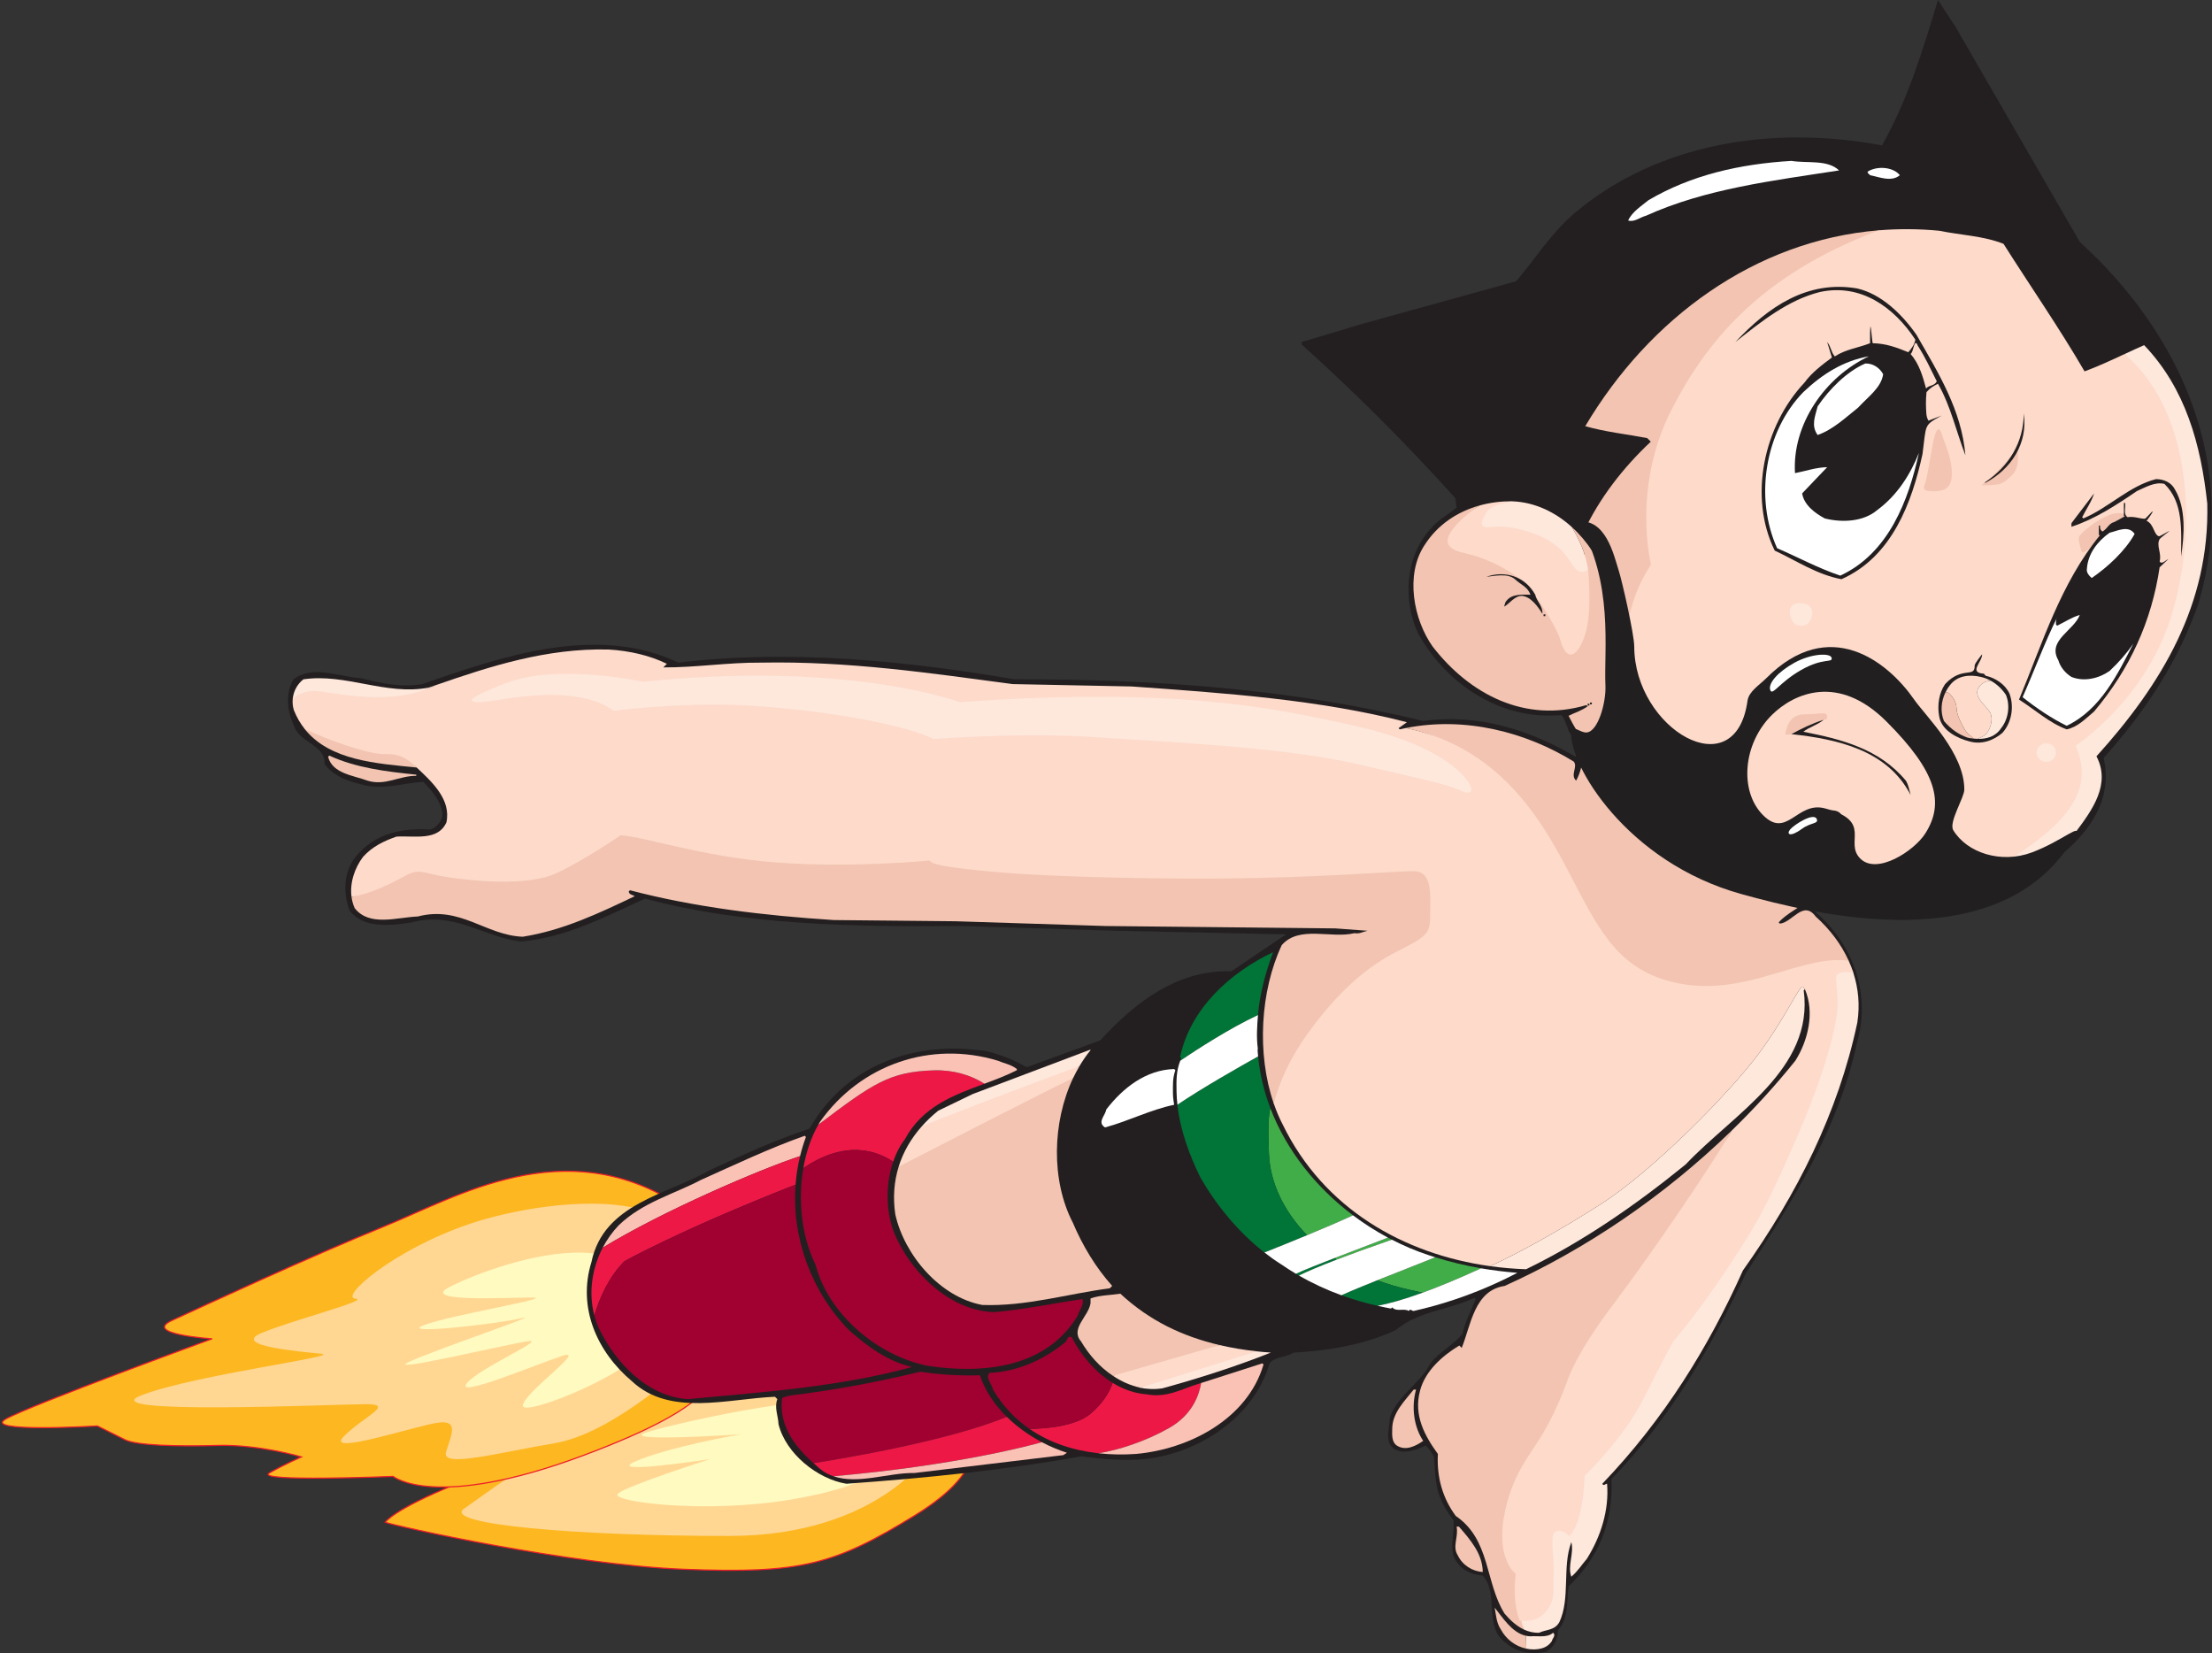 <?xml version="1.0" encoding="UTF-8" standalone="no"?>
<!DOCTYPE svg PUBLIC "-//W3C//DTD SVG 1.1//EN" "http://www.w3.org/Graphics/SVG/1.1/DTD/svg11.dtd">
<svg width="100%" height="100%" viewBox="0 0 4034 3015" version="1.1" xmlns="http://www.w3.org/2000/svg" xmlns:xlink="http://www.w3.org/1999/xlink" xml:space="preserve" xmlns:serif="http://www.serif.com/" style="fill-rule:evenodd;clip-rule:evenodd;">
    <rect x="0" y="0" width="4034" height="3015" fill="#333333" stroke="none"/>
    <g transform="matrix(1,0,0,1,-91.391,-92.998)">
        <g transform="matrix(4.167,0,0,4.167,0,0)">
            <g id="flame">
                <g transform="matrix(1,0,0,1,445.931,591.117)">
                    <path d="M0,58.209C0,58.209 11.542,72.76 -23.584,94.338C-58.711,115.916 -73.263,119.93 -124.446,117.922C-175.629,115.916 -251.401,98.855 -255.415,97.35C-255.415,97.35 -251.903,91.83 -224.806,80.791C-224.806,80.791 -256.921,81.793 -257.422,71.256C-257.422,71.256 -27.6,-61.721 -12.545,35.127C-12.545,35.127 -1.506,55.699 0,58.209Z" style="fill:#fdb721;fill-rule:nonzero;stroke:#ed1c28;stroke-width:0.51px;"/>
                </g>
                <g transform="matrix(-0.124,-0.992,-0.992,0.124,316.357,541.589)">
                    <path d="M-128.454,-98.344C-128.454,-98.344 -162.998,-71.268 -154.783,-5.544C-146.567,60.183 -134.118,119.31 -128.454,107.982C-122.791,96.655 -63.538,-3.799 -86.692,-51.476C-109.845,-99.152 -118.497,-99.588 -128.454,-98.344" style="fill:#ffd793;fill-rule:nonzero;"/>
                </g>
                <g transform="matrix(1,0,0,1,409.802,652.838)">
                    <path d="M0,9.535C0,9.535 -3.011,19.072 -41.147,25.594C-79.285,32.115 -121.463,26.596 -117.421,23.084C-113.379,19.572 -77.278,8.029 -77.278,8.029C-77.278,8.029 -123.442,15.055 -109.894,9.033C-96.346,3.012 -64.23,-3.01 -62.223,-3.01C-60.216,-3.01 -121.171,1.004 -103.991,-4.014C-86.811,-9.029 -25.09,-22.58 -10.036,-16.057C5.017,-9.533 4.014,3.512 0,9.535" style="fill:#fffac0;fill-rule:nonzero;"/>
                </g>
                <g transform="matrix(1,0,0,1,332.023,577.568)">
                    <path d="M0,46.168C0,46.168 9.534,57.707 -55.198,81.795C-119.931,105.879 -137.995,90.826 -137.995,90.826C-137.995,90.826 -199.214,93.334 -192.189,89.32C-185.164,85.307 -178.139,82.297 -178.139,82.297C-178.139,82.297 -196.705,76.775 -214.77,77.277C-232.834,77.779 -250.397,77.277 -255.415,74.768C-260.434,72.26 -267.458,68.746 -267.458,68.746C-267.458,68.746 -318.14,71.758 -307.602,65.736C-297.064,59.715 -217.279,30.611 -217.279,30.611C-217.279,30.611 -247.888,28.605 -234.841,22.582C-221.794,16.561 -174.124,-5.518 -142.009,-18.564C-109.894,-31.613 -63.729,-59.711 -14.05,-28.602C35.627,2.51 0,46.168 0,46.168Z" style="fill:#fdb721;fill-rule:nonzero;stroke:#ed1c28;stroke-width:0.51px;"/>
                </g>
                <g transform="matrix(1,0,0,1,318.475,572.548)">
                    <path d="M0,50.184C0,50.184 -29.606,77.28 -53.692,81.293C-77.779,85.307 -103.371,92.332 -101.364,85.307C-99.356,78.284 -95.343,71.26 -104.375,72.26C-113.407,73.264 -155.056,87.317 -146.023,78.284C-136.991,69.252 -123.442,64.233 -136.489,64.233C-149.537,64.233 -258.425,69.252 -234.34,60.219C-210.253,51.188 -146.023,43.159 -156.06,42.155C-166.095,41.151 -195.199,38.641 -182.153,33.121C-169.106,27.602 -133.98,18.569 -141.005,18.069C-148.03,17.565 -124.948,-3.007 -91.328,-14.548C-57.707,-26.089 44.158,-42.148 0,50.184" style="fill:#ffd793;fill-rule:nonzero;"/>
                </g>
                <g transform="matrix(1,0,0,1,306.934,579.575)">
                    <path d="M0,28.105C-1.568,41.369 -57.206,63.732 -56.201,57.709C-55.199,51.687 -27.097,32.117 -39.141,36.132C-51.185,40.146 -85.809,54.699 -80.79,48.173C-75.772,41.652 -45.664,28.605 -53.694,29.609C-61.722,30.611 -117.923,44.162 -105.88,38.642C-93.837,33.121 -46.166,17.064 -56.704,19.57C-67.241,22.08 -111.4,27.099 -99.356,22.582C-87.313,18.066 -41.148,10.539 -52.188,10.539C-63.227,10.539 -99.356,12.546 -89.321,6.525C-79.284,0.503 7.526,-35.627 0,28.105" style="fill:#fffac0;fill-rule:nonzero;"/>
                </g>
            </g>
        </g>
        <g transform="matrix(4.167,0,0,4.167,0,0)">
            <g id="background" transform="matrix(1,0,0,1,932.152,640.529)">
                <path d="M0,-512.341L-54.237,-606.214L-62.059,-618.209C-68.685,-596.357 -75.254,-574.505 -86.571,-554.584C-134.446,-563.606 -184.407,-555.574 -220.601,-525.378C-231.5,-516.199 -238.279,-504.883 -246.678,-495.131L-314.475,-476.356L-340.551,-468.533L-340.551,-467.49C-317.133,-446.421 -294.343,-423.631 -273.275,-400.214L-272.753,-396.042C-276.561,-392.913 -280.888,-390.879 -284.228,-386.654C-295.333,-374.607 -296.326,-355.103 -289.442,-340.761C-276.717,-318.231 -252.935,-302.9 -226.86,-305.298C-225.397,-303.785 -225.139,-301.803 -224.251,-300.085C-223.573,-295.547 -215.543,-291.373 -220.601,-287.044C-240.262,-298.518 -262.845,-306.08 -287.355,-302.691C-343.729,-316.615 -404.019,-321.101 -466.236,-320.944C-512.964,-328.923 -564.073,-334.19 -613.305,-328.245C-649.394,-345.455 -691.636,-330.591 -725.43,-318.858C-734.87,-317.189 -743.997,-319.43 -752.55,-321.466C-761.989,-322.091 -773.306,-327.358 -781.754,-320.944C-785.3,-315.153 -784.674,-307.018 -781.754,-301.125C-779.564,-293.044 -767.83,-292.574 -768.194,-283.915C-763.866,-278.024 -756.982,-276.144 -750.463,-274.53C-741.65,-272.702 -733.409,-275.571 -724.909,-276.092C-720.998,-271.869 -717.19,-267.644 -716.564,-262.011C-716.617,-259.091 -719.016,-256.172 -721.78,-255.232C-734.661,-255.964 -746.239,-253.458 -754.636,-243.236C-759.798,-236.769 -760.164,-227.384 -757.243,-219.769C-751.245,-211.788 -739.146,-213.148 -730.125,-214.552C-711.505,-219.665 -698.52,-208.034 -682.145,-206.208C-662.222,-208.034 -645.325,-217.056 -627.906,-224.982C-584.985,-213.405 -536.954,-212.571 -489.704,-212.987L-421.387,-210.902L-347.33,-209.339C-354.995,-204.278 -363.342,-198.544 -371.321,-193.169C-394.317,-193.952 -412.989,-180.185 -428.687,-162.923L-450.725,-154.907C-454.532,-153.564 -457.786,-152.333 -460.459,-151.286C-460.769,-151.314 -461.077,-151.359 -461.385,-151.409C-465.486,-153.864 -469.466,-155.503 -472.998,-156.599C-477.391,-158.14 -479.182,-158.546 -482.925,-158.753C-512.756,-162.142 -540.969,-150.667 -555.937,-124.329C-571.008,-119.325 -585.35,-112.753 -599.745,-106.075C-618.102,-95.439 -646.107,-91.632 -651.375,-65.921C-657.528,-46.155 -649.08,-26.757 -633.643,-13.769C-617.007,1.77 -591.921,-6.103 -571.062,-6.989L-570.018,-5.945C-571.426,-2.294 -569.653,1.356 -569.496,5.007C-566.367,17.888 -552.39,29.048 -539.77,31.081C-504.88,28.577 -470.46,25.083 -437.031,19.087C-427.8,20.233 -417.89,21.329 -408.348,20.132C-385.295,17.522 -361.255,1.77 -354.632,-21.591C-352.232,-24.669 -347.435,-24.095 -344.202,-26.284C-328.294,-27.222 -313.015,-29.78 -299.352,-36.195C-289.39,-44.538 -276.143,-44.956 -264.931,-50.275L-264.409,-49.753C-266.339,-44.695 -268.997,-40.003 -270.146,-34.628C-273.743,-29.831 -280.314,-26.702 -284.228,-21.591C-288.449,-12.935 -299.352,-6.989 -301.958,2.397C-302.063,6.622 -304.46,13.038 -299.872,15.96C-295.439,18.356 -290.327,16.112 -286.313,14.393C-284.538,15.749 -283.86,17.522 -282.662,19.087C-282.343,22.782 -282.238,26.573 -281.717,30.196C-281.632,30.85 -281.514,31.544 -281.363,32.268C-280.983,34.171 -280.452,36.007 -279.664,37.743C-278.486,40.6 -276.723,43.729 -274.124,46.999C-273.454,52.241 -275.834,58.366 -273.796,63.415C-271.499,68.317 -266.441,70.977 -261.28,71.239C-253.873,79.53 -261.383,93.975 -250.849,100.966C-246.261,105.034 -239.74,105.868 -233.64,104.616C-230.094,102.684 -228.319,99.085 -228.425,95.229C-223.625,90.118 -224.563,82.659 -223.73,75.932C-210.536,63.624 -204.12,47.561 -204.956,28.995C-178.774,2.085 -161.096,-29.259 -146.024,-61.228C-125.424,-92.935 -105.397,-124.903 -97.523,-161.88C-90.848,-184.722 -100.339,-207.462 -118.383,-221.331C-116.767,-222.532 -114.941,-223.212 -113.168,-223.941C-78.121,-217.111 -39.636,-220.706 -11.994,-241.152C3.13,-252.208 14.916,-267.751 10.43,-286.524C29.102,-307.332 43.704,-329.81 52.152,-354.842C69.572,-414.608 44.746,-471.61 0,-512.341" style="fill:#231f20;fill-rule:nonzero;"/>
            </g>
        </g>
        <g transform="matrix(4.167,0,0,4.167,0,0)">
            <g id="astro">
                <g transform="matrix(1,0,0,1,703.159,303.385)">
                    <path d="M0,-47.685C-6.962,-53.574 -17.842,-55.307 -23.197,-55.307C-28.551,-55.307 -29.011,-49.264 -24.191,-57.295C-22.41,-60.266 -21.209,-58.234 -15.98,-58.953C-16.156,-58.96 -19.592,-61.706 -19.771,-61.711C-24.43,-61.727 -29.11,-61.133 -33.601,-59.893C-38.542,-56.786 -47.584,-52.008 -50.044,-48.729C-54.861,-42.304 -52.838,-35.181 -45.342,-33.574C-37.848,-31.968 -29.252,-25.956 -22.826,-21.137C-16.404,-16.319 -6.512,-0.475 -4.907,5.414C-3.301,11.304 10.249,14.042 13.998,7.616C17.748,1.191 21.576,-15.267 20.508,-30.792C20.459,-31.478 18.932,-36.841 18.841,-37.517C18.097,-36.925 10.175,-38.756 9.279,-38.756C4.996,-38.756 6.958,-41.796 0,-47.685" style="fill:#fddaca;fill-rule:nonzero;"/>
                </g>
                <g transform="matrix(1,0,0,1,683.92,272.592)">
                    <path d="M0,-30.891C-5.229,-30.172 -9.939,-28.668 -11.721,-25.698C-16.54,-17.667 -10.65,-19.808 -5.297,-19.808C0.059,-19.808 12.37,-17.132 19.332,-11.243C26.29,-5.354 26.29,0 30.573,0C31.469,0 32.293,-0.377 33.037,-0.969C32.085,-8.196 28.871,-14.832 25.851,-19.703C18.678,-26.178 9.764,-30.503 0,-30.891" style="fill:#fee7db;fill-rule:nonzero;"/>
                </g>
                <g transform="matrix(1,0,0,1,788.144,159.086)">
                    <path d="M0,211.085C-29.981,177.354 -43.763,143.917 -21.812,110.725C-21.812,110.725 -34.812,81.019 -17.145,46.753C-2.559,18.465 72.188,-11.241 56.07,-35.989C1.895,-31.556 -44.387,2.485 -72.423,49.732C-63.711,52.235 -54.323,53.226 -45.304,54.947L-43.739,56.513C-56.044,68.038 -66.213,81.336 -72.942,95.626C-71.325,98.338 -69.501,100.893 -68.771,103.971L-69.291,104.491C-71.846,100.563 -74.906,96.933 -78.374,93.802C-75.073,99.129 -71.527,106.564 -70.972,114.577C-69.903,130.103 -70.972,139.739 -74.722,146.164C-78.471,152.59 -81.682,149.377 -83.288,143.487C-84.893,137.599 -95.067,121.001 -101.489,116.183C-107.915,111.364 -117.018,107.082 -124.512,105.476C-132.008,103.869 -135.219,101.192 -130.401,94.768C-127.941,91.488 -123.527,87.512 -118.586,84.405C-128.265,87.078 -137.055,92.764 -142.825,101.884C-151.325,114.871 -147.57,134.427 -139.177,146.212C-122.852,167.281 -98.548,179.695 -71.9,171.767L-71.378,172.289C-73.933,174.219 -76.958,175.053 -79.723,176.462C-62.015,211.562 -27.472,232.777 6.588,247.074C-3.545,240.761 9.252,221.491 0,211.085" style="fill:#f2c4b1;fill-rule:nonzero;"/>
                </g>
                <g transform="matrix(1,0,0,1,935.215,190.409)">
                    <path d="M0,158.592C0,158.592 27.471,139.793 39.785,104.992C51.097,73.031 52.777,9.259 16.532,-13.154C10.76,-10.471 4.997,-7.781 -0.976,-5.58C-11.979,-24.511 -24.652,-42.764 -36.438,-61.382C-45.146,-64.876 -55.214,-65.189 -64.602,-67.119C-73.573,-67.977 -82.385,-68.017 -91,-67.312C-144.067,-47.425 -167.052,-17.312 -181.638,10.977C-199.305,45.242 -190.738,78.97 -190.738,78.97C-212.689,112.163 -200.377,157.135 -170.396,190.867C-161.144,201.273 -150.615,209.439 -140.482,215.751C-135.322,217.921 -130.173,219.929 -125.097,221.8C-115.733,224.234 -106.044,225.876 -96.304,226.609C-79.07,225.417 -56.422,224.437 -41.154,215.751C-10.104,198.081 9.634,180.007 0,158.592" style="fill:#fddaca;fill-rule:nonzero;"/>
                </g>
                <g transform="matrix(1,0,0,1,987.955,350.188)">
                    <path d="M0,-107.471C-2.763,-133.234 -9.489,-157.849 -27.642,-176.833C-30.517,-175.575 -33.362,-174.255 -36.208,-172.933C-2.979,-144.239 -5.7,-86.537 -17.012,-54.575C-29.326,-19.775 -57.699,-1.571 -57.699,-1.571C-48.065,19.843 -64.662,35.905 -95.713,53.575C-110.98,62.261 -131.811,65.638 -149.044,66.829C-115.33,69.362 -80.995,60.911 -57.366,35.948C-50.431,26.662 -42.085,15.295 -48.501,3.092C-19.817,-28.616 1.042,-63.507 0,-107.471" style="fill:#fee7db;fill-rule:nonzero;"/>
                </g>
                <g transform="matrix(1,0,0,1,872.022,231.93)">
                    <path d="M0,-18.778C-1.337,-24.132 -2.969,-21.749 -4.084,-15.808C-5.199,-9.868 -6.311,-3.185 -7.055,0.157C-7.795,3.498 -10.023,5.354 -3.713,5.354C2.6,5.354 4.457,2.385 4.085,-3.927C3.713,-10.238 0.372,-17.293 0,-18.778" style="fill:#f2c4b1;fill-rule:nonzero;"/>
                </g>
                <g transform="matrix(1,0,0,1,904.694,234.686)">
                    <path d="M0,-17.079C0,-17.079 1.855,-8.169 -2.227,-4.456C-6.312,-0.743 -6.312,0 -15.593,0C-15.593,0 -3.341,-9.654 0,-17.079" style="fill:#f2c4b1;fill-rule:nonzero;"/>
                </g>
                <g transform="matrix(0.204,-0.979,-0.979,-0.204,951.16,257.935)">
                    <path d="M-3.36,9.977C-3.36,9.977 -11.053,15.96 -9.311,16.7C-7.568,17.442 -5.252,19.063 -3.36,19.079C-1.466,19.092 18.827,3.6 6.863,-2.684C-5.102,-8.967 0.366,8.479 -3.36,9.977" style="fill:#f2c4b1;fill-rule:nonzero;"/>
                </g>
                <g transform="matrix(-0.997,0.083,0.083,0.997,817.015,333.058)">
                    <path d="M10.054,9.607L14.525,9.607C14.525,9.607 13.414,0.758 5.643,1.405C-2.125,2.052 -4.87,0.418 -4.191,4.087L10.054,9.607Z" style="fill:#f2c4b1;fill-rule:nonzero;"/>
                </g>
                <g transform="matrix(1,0,0,1,825.245,384.34)">
                    <path d="M0,-6.344C-2.114,-7.051 -5.199,-5.975 -4.087,-3.003C-2.972,-0.035 -0.372,0.707 2.225,-0.778C4.825,-2.26 2.225,-5.604 0,-6.344" style="fill:#f2c4b1;fill-rule:nonzero;"/>
                </g>
                <g transform="matrix(1,0,0,1,810.765,296.183)">
                    <path d="M0,-9.891C-4.802,-10.396 -6.312,-7.664 -5.196,-3.952C-4.085,-0.238 -1.857,0.505 1.112,-0.238C4.085,-0.98 7.054,-9.149 0,-9.891" style="fill:#fee7db;fill-rule:nonzero;"/>
                </g>
                <g transform="matrix(0,-1,-1,0,917.502,347.363)">
                    <path d="M-4.27,-4.271C-6.527,-4.271 -8.355,-2.359 -8.355,-0.001C-8.355,2.358 -6.527,4.27 -4.27,4.27C-2.018,4.27 -0.186,2.358 -0.186,-0.001C-0.186,-2.359 -2.018,-4.271 -4.27,-4.271" style="fill:#fee7db;fill-rule:nonzero;"/>
                </g>
                <g transform="matrix(1,0,0,1,826.807,114.837)">
                    <path d="M0,-17.941C-29.049,-13.456 -58.461,-9.91 -84.484,1.877C-87.094,2.555 -89.703,4.85 -92.309,3.963C-90.588,0.156 -86.52,-2.347 -83.443,-4.902C-64.771,-15.907 -43.547,-20.757 -20.861,-22.112C-13.821,-20.966 -5.058,-22.791 0,-17.941" style="fill:#fff;fill-rule:nonzero;"/>
                </g>
                <g transform="matrix(1,0,0,1,853.404,97.938)">
                    <path d="M0,1.045C-3.7,4.173 -9.022,1.827 -13.038,1.045C-13.401,0.523 -14.289,0.211 -14.081,-0.52C-10.013,-3.128 -2.92,-2.605 0,1.045" style="fill:#fff;fill-rule:nonzero;"/>
                </g>
                <g transform="matrix(1,0,0,1,840.888,171.473)">
                    <path d="M0,-3.65L-0.521,0L0,-3.65Z" style="fill:#231f20;fill-rule:nonzero;"/>
                </g>
                <g transform="matrix(1,0,0,1,867.647,205.372)">
                    <path d="M0,0.468L1.402,0C0.882,0.112 0.42,0.272 0,0.468" style="fill:#231f20;fill-rule:nonzero;"/>
                </g>
                <g transform="matrix(1,0,0,1,858.098,243.391)">
                    <path d="M0,-66.181C1.354,-67.067 1.308,-71.938 2.696,-70.786C2.846,-70.662 3.108,-69.864 3.13,-69.831C6.415,-64.825 8.814,-59.453 11.474,-54.186C10.379,-52.048 8.137,-52.674 6.778,-51.057C5.321,-56.429 3.807,-61.8 0,-66.181M11.996,-53.143C17.576,-43.39 19.974,-32.283 23.989,-21.853C22.32,-41.669 12.101,-57.941 2.607,-74.526C-3.754,-83.652 -12.933,-92.517 -23.469,-94.864C-45.319,-98.567 -62.426,-86.676 -76.663,-71.396C-65.45,-80.314 -53.561,-89.858 -39.636,-93.3C-21.955,-97.107 -7.353,-86.833 2.086,-72.439C1.72,-70.301 0.458,-68.61 -1.001,-66.942C-6.083,-68.995 -10.638,-70.762 -16.529,-70.878C-16.926,-70.886 -17.806,-87.205 -17.731,-70.875C-23.104,-68.788 -28.275,-68.277 -33.178,-65.097C-34.847,-67.025 -34.837,-69.466 -36.506,-71.396C-35.828,-69.153 -35.098,-66.859 -34.421,-64.617C-38.645,-61.539 -43.493,-57.785 -46.415,-53.664C-64.251,-34.786 -71.03,-3.651 -59.454,19.869C-49.855,24.355 -40.887,30.404 -30.248,32.386C-8.083,22.53 0.573,-1.147 5.215,-22.373C6.992,-35.626 5.594,-34.775 13.63,-39.232L7.822,-36.976C7.202,-38.031 6.949,-39.16 6.878,-40.347C6.71,-43.151 6.597,-45.795 6.978,-49.493C8.595,-51.369 10.014,-52.152 11.996,-53.143" style="fill:#231f20;fill-rule:nonzero;"/>
                </g>
                <g transform="matrix(1,0,0,1,839.844,274.212)">
                    <path d="M0,-95.958C-19.14,-86.988 -33.638,-66.231 -32.334,-44.849C-27.64,-45.736 -23.258,-47.353 -18.252,-47.457L-29.204,-35.984C-28.368,-30.873 -23.571,-27.326 -19.296,-25.032C-11.629,-23.102 -2.397,-23.571 3.65,-28.682C12.727,-35.358 18.36,-44.797 21.904,-53.715C17.368,-32.958 8.659,-9.804 -12.517,0C-22.059,-3.18 -30.924,-8.031 -40.156,-11.994C-50.116,-34.002 -45.579,-62.999 -28.684,-80.313C-20.286,-88.292 -10.952,-94.081 0,-95.958" style="fill:#fff;fill-rule:nonzero;"/>
                </g>
                <g transform="matrix(1,0,0,1,846.102,207.876)">
                    <path d="M0,-21.8C-0.885,-15.803 -6.727,-11.839 -10.951,-7.197C-16.635,-2.66 -22.061,2.503 -28.683,4.797C-31.655,0.678 -29.777,-3.338 -28.683,-7.719C-23.625,-15.228 -15.905,-23 -7.823,-26.494C-4.536,-26.597 -1.616,-24.72 0,-21.8" style="fill:#fff;fill-rule:nonzero;"/>
                </g>
                <g transform="matrix(1,0,0,1,890.953,203.286)">
                    <path d="M0,30.248L-0.521,30.248C10.326,23.155 16.637,12.413 16.689,0C18.566,13.143 11.109,24.303 0,30.248" style="fill:#231f20;fill-rule:nonzero;"/>
                </g>
                <g transform="matrix(1,0,0,1,973.875,261.176)">
                    <path d="M0,-24.512C4.799,-16.376 4.068,-4.746 2.605,4.693C2.66,-6.937 3.703,-18.984 -4.692,-27.119C-8.918,-28.111 -12.935,-25.607 -16.689,-23.991C-25.816,-17.785 -35.045,-11.735 -45.373,-8.345L-45.373,-9.909L-35.463,-22.948C-36.611,-19.245 -38.957,-16.011 -40.678,-12.517L-40.158,-11.996C-29.102,-16.637 -20.079,-26.233 -8.344,-29.205C-4.954,-29.154 -1.617,-27.797 0,-24.512" style="fill:#231f20;fill-rule:nonzero;"/>
                </g>
                <g transform="matrix(1,0,0,1,953.014,335.23)">
                    <path d="M0,-86.572C2.774,-87.1 5.289,-85.919 7.605,-85.915C8.032,-85.914 10.613,-89.074 11.027,-89.171C11.183,-88.7 8.658,-85.32 8.345,-85.007C11.615,-83.618 11.46,-78.958 13.765,-78.234C14.143,-78.115 17.948,-80.502 18.484,-80.627C18.043,-80.252 14.355,-77.461 14.117,-77.055C12.462,-74.243 15.084,-70.739 14.082,-67.276C14.918,-65.607 16.898,-67.922 17.888,-68.236L14.082,-64.668C10.587,-41.095 1.043,-20.08 -14.602,-1.565C-18.356,1.617 -21.902,5.321 -26.599,6.258C-34.211,3.443 -40.521,-2.399 -47.458,-6.778C-37.185,-31.446 -29.309,-57.524 -11.995,-78.749L-12.517,-78.749L-12.517,-82.922L-11.995,-82.922C-12.1,-81.826 -11.891,-80.94 -10.95,-80.313C-8.668,-81.565 -8.24,-83.859 -5.735,-84.486C-4.172,-85.371 -2.618,-86.071 -1.043,-87.093L-1.565,-87.093L-1.565,-92.83L-1.043,-92.83C-0.678,-90.744 -1.929,-88.032 0,-86.572" style="fill:#231f20;fill-rule:nonzero;"/>
                </g>
                <g transform="matrix(-0.587,-0.81,-0.81,0.587,933.075,259.472)">
                    <path d="M-10.697,-20.738C-14.293,-13.169 -15.529,-2.613 -15.298,5.789C-14.103,6.016 -11.973,6.467 -10.697,5.029C-5.78,0.883 -3.787,-5.521 -3.847,-12.177C-5.184,-15.265 -5.886,-20.942 -10.697,-20.738" style="fill:#fff;fill-rule:nonzero;"/>
                </g>
                <g transform="matrix(1,0,0,1,693.82,280.159)">
                    <path d="M0,2.398C0.624,5.371 3.441,7.405 3.129,10.743C1.251,7.666 -1.878,3.285 -5.737,2.919C-9.022,2.816 -11.265,6.362 -13.561,7.613C-13.717,8.761 -13.404,5.632 -12.517,5.005C-10.014,1.825 -5.267,2.451 -2.086,2.398C-3.338,-1.148 -6.26,-1.878 -8.867,-4.382C-12.046,-7.093 -17.522,-5.842 -21.384,-5.425C-13.247,-8.345 -4.434,-5.633 0,2.398" style="fill:#231f20;fill-rule:nonzero;"/>
                </g>
                <g transform="matrix(1,0,0,1,932.152,339.924)">
                    <path d="M0,-48.501C-2.554,-41.668 -14.392,-37.34 -9.387,-28.683C-8.553,-25.762 -6.361,-23.05 -3.65,-21.382C1.93,-19.139 8.45,-20.755 13.039,-23.99C17.107,-27.798 20.549,-31.76 23.469,-35.984C16.638,-22.789 9.18,-7.092 -5.737,0C-12.516,-3.337 -18.877,-7.665 -25.032,-12.516C-19.867,-24.147 -15.384,-36.453 -9.907,-47.458C-10.534,-46.623 -10.377,-45.423 -10.43,-44.329L-9.907,-43.807C-6.622,-45.372 -3.493,-47.51 0,-48.501" style="fill:#fff;fill-rule:nonzero;"/>
                </g>
                <g transform="matrix(1,0,0,1,0,-184.895)">
                    <rect x="697.47" y="476.056" width="0.782" height="0.783" style="fill:#231f20;"/>
                </g>
                <g transform="matrix(1,0,0,1,890.953,338.932)">
                    <path d="M0,-20.912C4.173,-19.972 8.5,-17.262 10.43,-13.088C12.568,-7.299 11.369,-0.363 7.301,4.123C3.34,7.46 -1.875,9.388 -7.302,7.771C-12.566,6.416 -19.348,2.974 -20.34,-3.179C-21.226,-7.926 -20.442,-13.349 -17.731,-17.262C-10.278,-25.309 -4.69,-19.706 -4.811,-25.355C-4.832,-26.313 -1.564,-30.3 -1.564,-30.3C-1.355,-27.065 -7.728,-22.234 -0.792,-21.818" style="fill:#231f20;fill-rule:nonzero;"/>
                </g>
                <g transform="matrix(1,0,0,1,0,-107.711)">
                    <rect x="717.809" y="437.464" width="0.783" height="0.783" style="fill:#231f20;"/>
                </g>
                <g transform="matrix(1,0,0,1,0,-106.665)">
                    <rect x="716.767" y="436.941" width="0.781" height="0.783" style="fill:#231f20;"/>
                </g>
                <g transform="matrix(1,0,0,1,811.16,364.955)">
                    <path d="M0,-22.422C16.585,-19.19 33.222,-15.016 44.851,-1.041C46.052,0.836 46.364,3.08 46.938,5.217C36.768,-14.442 14.916,-19.19 -5.215,-21.38C-1.092,-23.675 3.966,-26.125 8.865,-27.639C6.155,-25.342 2.399,-24.404 0,-22.422" style="fill:#231f20;fill-rule:nonzero;"/>
                </g>
                <g transform="matrix(1,0,0,1,204.115,358.021)">
                    <path d="M0,3.285L0,3.807C-7.458,3.703 -13.612,8.343 -21.382,5.893C-27.588,3.598 -36.715,2.817 -38.592,-4.537L-38.071,-5.058C-26.441,0.313 -13.298,1.929 0,3.285" style="fill:#f2c4b1;fill-rule:nonzero;"/>
                </g>
                <g transform="matrix(1,0,0,1,827.85,376.797)">
                    <path d="M0,2.243L-6.258,0.154C-3.858,0 -0.99,0.05 0,2.243" style="fill:#231f20;fill-rule:nonzero;"/>
                </g>
                <g transform="matrix(1,0,0,1,536.321,515.154)">
                    <path d="M0,-24.51C-1.252,-20.756 -1.042,-18.358 -1.042,-14.08C-1.009,-11.99 -0.593,-10.082 -0.522,-9.385C-11.058,-7.196 -20.442,-2.242 -30.77,0.521C-34.42,-1.721 -30.562,-4.746 -30.248,-7.301C-22.79,-17.002 -12.725,-24.666 -0.522,-25.031L0,-24.51Z" style="fill:#fff;fill-rule:nonzero;"/>
                </g>
                <g transform="matrix(1,0,0,1,641.669,657.373)">
                    <path d="M0,-26.963C-2.087,-19.506 -1.044,-10.746 3.128,-4.535C-0.053,-2.295 -4.539,0 -8.346,-2.451C-10.587,-3.807 -10.535,-6.99 -10.433,-9.752C-10.433,-16.793 -4.956,-22.006 -1.044,-26.963L0,-26.963Z" style="fill:#f2c4b1;fill-rule:nonzero;"/>
                </g>
                <g transform="matrix(-0.999,-0.042,-0.042,0.999,667.434,710.348)">
                    <path d="M7.817,-19.655C2.408,-13.93 -2.943,-8.255 -3.429,-0.288C1.112,-0.31 5.659,-2.938 7.817,-7.127C10.477,-10.879 7.734,-15.169 8.858,-19.612L7.817,-19.655Z" style="fill:#f2c4b1;fill-rule:nonzero;"/>
                </g>
                <g transform="matrix(-0.792,0.611,0.611,0.792,693.952,737.672)">
                    <path d="M6.916,-20.277C8.438,-17.366 10.343,-14.556 10.589,-11.251C11.425,-6.286 10.061,-1.309 6.916,2.359C5.41,0.383 4.364,-1.124 3.653,-2.265C7.622,-7.064 6.774,-14.762 6.916,-20.277" style="fill:#f2c4b1;fill-rule:nonzero;"/>
                </g>
                <g transform="matrix(1,0,0,1,701.642,744.112)">
                    <path d="M0,-7.311C-2.554,-5.016 -6.466,-6.008 -9.907,-5.747C-10.618,-5.764 -11.303,-5.852 -11.966,-6C-11.831,-4.663 -11.737,-2.831 -11.723,-0.346C-10.625,-0.116 -9.492,0 -8.344,-0.012C-5.266,-0.116 -2.45,-0.791 -0.521,-3.663C-0.363,-4.86 1.41,-6.112 0,-7.311" style="fill:#fee7db;fill-rule:nonzero;"/>
                </g>
                <g transform="matrix(1,0,0,1,826.008,736.117)">
                    <path d="M0,-297.473C-1.7,-296.196 -8.723,-278.543 -10.426,-268.334C-12.127,-258.129 -16.804,-240.69 -29.563,-211.774C-42.32,-182.854 -46.147,-176.901 -58.481,-158.188C-70.814,-139.475 -81.871,-126.715 -81.871,-126.715C-81.871,-126.715 -85.7,-119.912 -94.63,-102.053C-103.56,-84.19 -120.572,-68.03 -120.572,-68.03C-121.423,-45.489 -117.376,-51.66 -117.376,-51.66C-117.376,-51.66 -119.502,-54.637 -122.904,-53.789C-126.308,-52.94 -133.753,-33.157 -134.182,-25.5C-134.607,-17.846 -122.904,-23.166 -128.435,-17.641C-131.609,-14.463 -135.906,-4.235 -138.989,-4.618C-138.422,-3.131 -137.784,-1.828 -137.118,-0.703C-135.086,0.246 -132.873,0.781 -130.46,0.683C-127.437,-0.778 -123.629,-0.254 -121.595,-4.01C-116.745,-14.391 -120.446,-28.262 -116.38,-38.952C-115.127,-34.051 -118.153,-28.522 -116.38,-23.83C-113.563,-26.227 -111.842,-29.043 -109.601,-31.651C-103.498,-41.299 -99.795,-53.034 -100.735,-64.508C-101.464,-64.614 -102.245,-63.256 -102.821,-64.508C-75.648,-92.879 -56.248,-124.43 -41.281,-157.858C-17.657,-191.131 0.39,-226.752 8.784,-266.332C9.962,-273.924 9.253,-281.285 7.024,-288.164C4.973,-293.442 1.04,-298.254 0,-297.473" style="fill:#fee7db;fill-rule:nonzero;"/>
                </g>
                <g transform="matrix(1,0,0,1,791.561,546.694)">
                    <path d="M0,-63.176C-12.334,-46.59 -45.931,-12.143 -69.321,2.744C-85.808,13.232 -102.291,22.664 -117.437,29.703C-112.258,30.42 -107.017,30.869 -101.751,31.045C-77.082,19.049 -54.031,3.193 -31.868,-14.85C-11.007,-36.965 24.405,-56.467 19.762,-90.992L20.162,-91.391C19.974,-91.85 19.775,-92.235 19.563,-92.52C18.285,-94.221 12.334,-79.76 0,-63.176" style="fill:#fee7db;fill-rule:nonzero;"/>
                </g>
                <g transform="matrix(1,0,0,1,695.93,542.303)">
                    <path d="M0,167.9C0,167.9 -9.194,162.361 -5.793,143.648C-2.391,124.935 5.691,116.855 11.644,106.648C17.6,96.441 21.851,84.533 21.851,84.533C21.851,84.533 24.829,73.476 42.266,50.511C58.327,29.353 75.942,-11.295 83.849,-25.211C54.372,3.423 19.843,26.818 -15.508,42.738C-28.805,44.716 -30.212,59.894 -34.28,69.855L-35.325,68.812C-42.833,73.296 -50.344,80.076 -52.534,88.63C-55.403,99.425 -50.447,108.341 -44.713,116.269C-45.232,126.593 -42.627,135.617 -36.89,143.39C-21.608,153.765 -24.112,172.539 -15.508,186.154C-13.121,188.953 -10.318,191.576 -7.04,193.111C-12.927,176.697 -1.429,179.961 0,167.9" style="fill:#f2c4b1;fill-rule:nonzero;"/>
                </g>
                <g transform="matrix(1,0,0,1,690.759,395.094)">
                    <path d="M0,13.152C11.907,36.115 40.838,62.277 65.079,67.379C89.318,72.48 108.882,57.425 128.02,54.023C132.532,53.222 137.798,52.548 140.222,47.582C136.956,40.381 131.994,33.834 125.781,28.273C120.357,20.92 115.56,30.933 110.135,31.404L109.614,30.882C113.16,26.814 118.897,24.466 122.651,20.972C86.094,9.343 50.317,-10.894 24.605,-42.131C23.407,-38.48 22.938,-34.516 20.956,-31.18C18.244,-33.631 21.843,-37.23 19.911,-39.525C-1.09,-52.469 -27.687,-59.328 -53.487,-54.194C-9.824,-45.22 -11.785,-9.578 0,13.152" style="fill:#f2c4b1;fill-rule:nonzero;"/>
                </g>
                <g transform="matrix(0.551,-0.835,-0.835,-0.551,202.272,332.878)">
                    <path d="M-20.057,-15.523C-19.217,-12.069 -10.927,-3.146 -11.774,-0.461C-13.631,5.446 -15.417,2.74 -20.057,19.04C-22.518,27.683 -28.525,33.011 -32.92,34.576C-38.413,17.766 -28.219,0.076 -20.057,-15.523" style="fill:#f2c4b1;fill-rule:nonzero;"/>
                </g>
                <g transform="matrix(1,0,0,1,633.782,445.139)">
                    <path d="M0,3.3C13.609,-3.505 24.035,-14.78 24.035,-22.862C24.035,-30.94 15.311,-51.573 6.806,-51.573C-1.7,-51.573 -25.091,-49.444 -61.663,-48.598C-98.238,-47.747 -151.823,-49.02 -175.214,-51.147C-198.604,-53.274 -204.132,-54.55 -204.983,-56.251C-204.983,-56.251 -239.431,-52.848 -272.177,-55.401C-304.924,-57.952 -328.74,-66.458 -340.222,-67.309C-340.222,-67.309 -355.531,-56.677 -368.29,-50.721C-381.048,-44.77 -405.289,-47.319 -416.346,-49.022C-427.403,-50.721 -427.829,-53.274 -435.483,-49.022C-440.311,-46.341 -449.699,-31.634 -458.005,-30.333C-457.781,-28.657 -457.333,-27.007 -456.624,-25.423C-450.157,-17.182 -438.214,-21.409 -428.983,-21.772C-410.417,-26.622 -399.361,-13.532 -383.089,-12.907C-365.462,-15.669 -349.765,-23.18 -334.067,-30.638C-334.954,-31.315 -336.57,-31.264 -336.675,-32.723L-336.153,-33.243C-307.73,-25.79 -277.69,-22.19 -246.974,-20.208L-193.779,-19.684L-128.067,-17.598L-27.415,-16.557L-13.333,-15.513C-15.264,-15.147 -16.827,-14.055 -19.07,-14.47C-29.344,-11.968 -43.165,-18.016 -50.884,-9.255C-60.262,10.726 -61.919,38.3 -54.398,60.068C-43.38,70.04 -47.597,70.609 -39.551,59.448C-26.365,41.163 -13.608,10.103 0,3.3" style="fill:#f2c4b1;fill-rule:nonzero;"/>
                </g>
                <g transform="matrix(1,0,0,1,162.149,318.585)">
                    <path d="M0,16.305C11.627,18.016 33.427,12.197 50.366,3.598C49.358,3.951 48.35,4.301 47.343,4.65C28.464,8.144 11.15,-1.711 -7.417,1C-10.05,3.001 -11.755,6.14 -12.099,9.534C-9.478,15.395 -5.314,15.524 0,16.305" style="fill:#fee7db;fill-rule:nonzero;"/>
                </g>
                <g transform="matrix(1,0,0,1,826.008,589.134)">
                    <path d="M0,-140.49C1.04,-141.271 3.675,-141.888 7.024,-141.181C6.441,-142.976 5.755,-144.736 4.973,-146.459C1.364,-146.861 -2.717,-146.818 -7.229,-146.017C-26.367,-142.615 -45.931,-131.56 -70.17,-136.662C-94.411,-141.763 -103.342,-157.926 -115.249,-180.888C-127.034,-203.619 -145.073,-239.261 -188.736,-248.235C-189.651,-248.052 -190.566,-247.859 -191.478,-247.646L-192,-248.168L-188.35,-250.775C-226.524,-260.682 -268.35,-263.552 -308.82,-266.422L-360.972,-267.464C-396.957,-272.261 -432.732,-277.581 -471.011,-276.851C-485.562,-276.956 -499.851,-274.659 -513.776,-274.765L-512.212,-276.329C-519.617,-279.98 -528.587,-282.064 -537.766,-282.587C-564.843,-283.238 -589.471,-275.289 -613.493,-266.952C-630.432,-258.353 -652.231,-262.534 -663.858,-264.245C-669.172,-265.026 -673.104,-263.391 -675.957,-261.016C-676.125,-259.365 -675.975,-257.658 -675.446,-255.992C-674.182,-252.865 -672.587,-250.166 -670.727,-247.825C-666.141,-245.655 -659.244,-242.711 -650.674,-240.003C-634.514,-234.899 -635.789,-237.879 -629.836,-236.176C-627.128,-235.404 -624.247,-233.57 -621.827,-230.967C-621.795,-230.963 -621.763,-230.959 -621.731,-230.957C-615.159,-224.803 -606.554,-217.032 -608.692,-206.967C-612.447,-198.621 -622.617,-201.23 -630.596,-200.709C-635.916,-198.832 -641.026,-196.484 -645.199,-191.842C-648.813,-187.078 -651.066,-180.533 -650.231,-174.328C-641.925,-175.629 -632.536,-180.336 -627.708,-183.017C-620.054,-187.269 -619.629,-184.717 -608.572,-183.017C-597.514,-181.314 -573.273,-178.765 -560.515,-184.717C-547.757,-190.672 -532.447,-201.304 -532.447,-201.304C-520.965,-200.453 -497.149,-191.947 -464.403,-189.396C-431.656,-186.844 -397.208,-190.246 -397.208,-190.246C-396.358,-188.545 -390.83,-187.269 -367.44,-185.142C-344.049,-183.015 -290.464,-181.742 -253.889,-182.594C-217.316,-183.439 -193.926,-185.568 -185.42,-185.568C-176.915,-185.568 -178.19,-174.935 -178.19,-166.857C-178.19,-158.775 -178.616,-157.5 -192.226,-150.695C-205.834,-143.892 -218.591,-132.832 -231.776,-114.547C-239.822,-103.386 -244.221,-93.019 -246.624,-83.927C-245.487,-80.638 -244.148,-77.48 -242.588,-74.502C-224.818,-38.094 -189.993,-18.019 -151.883,-12.738C-136.737,-19.777 -120.254,-29.209 -103.768,-39.697C-80.377,-54.584 -46.78,-89.031 -34.446,-105.617C-22.112,-122.201 -16.161,-136.662 -14.884,-134.961C-14.671,-134.676 -14.473,-134.291 -14.284,-133.832L-14.163,-133.953C-9.781,-123.734 -12.806,-111.427 -18.333,-102.662C-26.952,-91.92 -36.304,-81.683 -46.229,-72.043C-54.136,-58.127 -81.751,-17.478 -97.813,3.68C-115.249,26.645 -118.228,37.701 -118.228,37.701C-118.228,37.701 -122.479,49.61 -128.435,59.817C-134.387,70.024 -142.469,78.104 -145.871,96.817C-149.272,115.53 -140.769,121.908 -140.769,121.908C-141.853,131.071 -140.784,137.67 -138.989,142.365C-135.906,142.748 -131.609,142.52 -128.435,139.342C-122.904,133.817 -124.607,129.137 -124.182,121.483C-123.753,113.826 -126.308,104.043 -122.904,103.194C-119.502,102.346 -117.376,105.323 -117.376,105.323C-117.376,105.323 -111.423,101.494 -110.572,78.953C-110.572,78.953 -93.56,62.793 -84.63,44.93C-75.7,27.071 -71.871,20.268 -71.871,20.268C-71.871,20.268 -60.814,7.508 -48.481,-11.205C-36.147,-29.918 -32.32,-35.871 -19.563,-64.791C-6.804,-93.707 -2.127,-111.146 -0.426,-121.351C1.277,-131.559 -1.697,-139.215 0,-140.49" style="fill:#fddaca;fill-rule:nonzero;"/>
                </g>
                <g transform="matrix(1,0,0,1,290.584,348.704)">
                    <path d="M0,-15.308C0,-15.308 24.666,-18.71 52.734,-17.858C80.802,-17.009 124.606,-10.629 139.917,-2.975C139.917,-2.975 179.041,-5.953 210.087,-3.826C241.131,-1.7 292.59,0.427 325.762,8.082C358.933,15.736 364.887,17.014 370.416,19.564C375.944,22.115 376.795,19.138 372.967,14.462C369.14,9.783 358.083,-1.274 323.636,-8.931C289.189,-16.585 245.81,-25.939 151.398,-19.136C151.398,-19.136 103.343,-37.423 12.758,-28.067C12.758,-28.067 -24.242,-36.148 -46.781,-27.642C-69.321,-19.136 -62.941,-18.285 -54.01,-19.561C-45.081,-20.838 -15.735,-26.79 0,-15.308" style="fill:#fee7db;fill-rule:nonzero;"/>
                </g>
                <g transform="matrix(1,0,0,1,891.349,319.707)">
                    <path d="M0,23.615C1.593,21.669 3.361,16.889 1.239,13.881C-0.884,10.873 -6.192,7.158 -3.185,3.09C-1.928,1.387 -0.112,0.616 1.844,0.488C0.473,-0.276 -0.981,-0.842 -2.481,-1.167C-7.331,-2.316 -12.808,-1.846 -16.04,2.484C-16.835,3.459 -17.514,4.56 -18.066,5.733C-17.4,5.524 -16.715,5.612 -16.103,6.275C-13.979,8.574 -13.271,10.166 -13.095,12.998C-12.918,15.829 -10.97,19.367 -9.555,21.845C-8.622,23.48 -7.146,24.5 -5.641,25.817C-5.086,25.877 -4.532,25.916 -3.976,25.931C-2.428,25.341 -0.757,24.536 0,23.615" style="fill:#fddaca;fill-rule:nonzero;"/>
                </g>
                <g transform="matrix(1,0,0,1,893.192,345.756)">
                    <path d="M0,-25.561C-1.956,-25.433 -3.771,-24.662 -5.028,-22.958C-8.036,-18.89 -2.728,-15.175 -0.604,-12.167C1.518,-9.159 -0.251,-4.38 -1.844,-2.434C-2.601,-1.512 -4.271,-0.707 -5.819,-0.117C-1.828,0 2.08,-1.062 4.54,-4.791C7.669,-8.649 8.608,-14.701 6.626,-19.392C4.889,-21.985 2.59,-24.123 0,-25.561" style="fill:#fee7db;fill-rule:nonzero;"/>
                </g>
                <g transform="matrix(1,0,0,1,881.794,329.203)">
                    <path d="M0,12.35C-1.415,9.872 -3.363,6.333 -3.54,3.502C-3.717,0.671 -4.425,-0.921 -6.548,-3.221C-7.16,-3.883 -7.846,-3.972 -8.512,-3.763C-10.315,0.058 -10.731,4.679 -9.094,8.633C-6.068,12.179 -2.626,14.579 1.336,15.934C2.182,16.101 3.044,16.234 3.914,16.322C2.408,15.004 0.933,13.984 0,12.35" style="fill:#f2c4b1;fill-rule:nonzero;"/>
                </g>
                <g transform="matrix(1,0,0,1,864.539,335.781)">
                    <path d="M0,51.26C-4.85,58.895 -21.16,69.539 -28.44,62.26C-35.721,54.981 -22.522,45.916 -44,40.26C-56.117,37.07 -60.5,53.76 -71,43.26C-81.5,32.76 -79.883,11.872 -67,-0.74C-57.353,-10.184 -38,-18.74 -17,2.26C5.055,24.315 8.478,37.916 0,51.26M-4.898,-7.364C-16.522,-24.084 -42.022,-44.248 -69.522,-16.748C-72.698,-13.572 -77.236,-10.912 -77.814,-6.76C-83.149,31.537 -127.295,5.525 -127.378,-30.499C-127.391,-35.915 -132.665,-59.033 -134.141,-63.678C-136.402,-70.792 -139.817,-86.606 -152,-85.221C-136.214,-58.782 -140.722,-28.933 -139.993,-13.665C-139.623,-5.911 -143.26,6.735 -148.228,7.068C-151.066,7.258 -154.585,3.429 -154.919,6.559C-156.409,20.489 -130.945,63.947 -80.162,77.869C-49.921,86.159 33.387,107.828 65.335,52.618C69.309,45.75 60.011,54.577 46.623,59.568C33.131,64.598 18.271,59.748 12.25,49.846C10.134,46.366 17.078,35.602 17.078,32.036C17.078,16.036 0.192,-0.041 -4.898,-7.364" style="fill:#211f20;fill-rule:nonzero;"/>
                </g>
                <g transform="matrix(0.464,0.886,0.886,-0.464,797.642,309.004)">
                    <path d="M13.112,-7.94C15.91,-8.317 11.981,-2.985 11.585,8.162C11.188,19.305 15.357,21.682 13.112,22.382C10.867,23.083 7.222,15.411 7.415,6.995C7.609,-1.418 10.069,-7.532 13.112,-7.94" style="fill:#feffff;fill-rule:nonzero;"/>
                </g>
                <g transform="matrix(1,0,0,1,810.732,381.801)">
                    <path d="M0,3.095C3.672,0.397 7.392,1.072 6.246,-1.186C4.809,-4.016 -3.7,1.47 -5.375,3.521C-7.05,5.572 -5.466,7.111 0,3.095" style="fill:#feffff;fill-rule:nonzero;"/>
                </g>
                <g transform="matrix(1,0,0,1,499.293,515.676)">
                    <path d="M0,-33.912L-0.521,-33.912L-51.63,-14.615L-66.754,-7.314C-69.386,-5.187 -71.782,-2.91 -73.923,-0.496C-59.584,0 -17.67,-19.188 -4.934,-26.82C-3.449,-29.332 -1.808,-31.713 0,-33.912" style="fill:#fee7db;fill-rule:nonzero;"/>
                </g>
                <g transform="matrix(1,0,0,1,491.47,530.705)">
                    <path d="M0,26.68C-9.582,8.194 -9.063,-17.256 0.125,-36.664C-16.438,-34.675 -63.524,-11.377 -76.246,2.182C-78.248,8.641 -78.808,15.631 -77.706,23.03C-73.741,40.813 -58.201,59.221 -39.634,62.664C-20.391,63.344 -2.451,57.813 16.167,55.364L17.209,54.319C9.91,46.182 4.173,36.535 0,26.68" style="fill:#f2c4b1;fill-rule:nonzero;"/>
                </g>
                <g transform="matrix(-0.486,-0.874,-0.874,0.486,416.316,486.999)">
                    <path d="M-39.567,-67.295C-37.699,-55.369 -32.269,-20.158 -29.027,5.789C-31.367,12.45 -34.883,18.361 -39.567,23.264C-40.044,8.226 -41.789,-45.806 -42.755,-62.358C-41.604,-63.966 -40.546,-65.616 -39.567,-67.295" style="fill:#fddaca;fill-rule:nonzero;"/>
                </g>
                <g transform="matrix(1,0,0,1,571.443,630.374)">
                    <path d="M0,-16.756L-23.25,-10.795L-50.877,-0.84C-47.624,-0.152 -44.238,0 -40.774,-0.526C-24.657,-4.961 -8.336,-10.178 6.685,-16.174C4.438,-16.32 2.211,-16.52 0,-16.756" style="fill:#fee7db;fill-rule:nonzero;"/>
                </g>
                <g transform="matrix(1,0,0,1,512.247,624.364)">
                    <path d="M0,-35.934C-4.329,-35.254 -9.022,-35.307 -13.038,-33.844L-13.038,-31.762C-13.873,-25.971 -22.062,-20.653 -17.21,-15.073C-13.745,-9.239 -9.198,-3.957 -3.26,0L14.802,-1.802L43.407,-13.448C27.227,-17.25 12.823,-24.041 0,-35.934" style="fill:#f2c4b1;fill-rule:nonzero;"/>
                </g>
                <g transform="matrix(-0.961,0.277,0.277,0.961,528.39,633.412)">
                    <path d="M-32.427,-14.067L16.138,-14.067C13.283,-10.687 9.899,-7.798 6.032,-5.744L-47.263,-6.951C-42.11,-9.057 -37.151,-11.416 -32.427,-14.067" style="fill:#fddaca;fill-rule:nonzero;"/>
                </g>
            </g>
        </g>
        <g transform="matrix(4.167,0,0,4.167,0,0)">
            <g id="boots">
                <g transform="matrix(1,0,0,1,374.65,567.788)">
                    <path d="M0,-47.938L-0.521,-48.459C-16.01,-42.985 -30.873,-35.893 -45.894,-29.165C-57.992,-22.801 -71.292,-19.465 -81.878,-9.346C-84.69,-6.428 -87.068,-3.086 -88.946,0.521C-62.572,-15.596 -20.105,-33.797 -2.575,-39.536C-1.885,-42.366 -1.029,-45.17 0,-47.938" style="fill:#fac1b5;fill-rule:nonzero;"/>
                </g>
                <g transform="matrix(1,0,0,1,370.119,585.445)">
                    <path d="M0,-44.748C0.315,-48.916 0.952,-53.082 1.957,-57.193C-15.574,-51.455 -58.04,-33.254 -84.415,-17.137C-89.118,-8.107 -90.684,2.578 -88.091,12.445C-85.742,4.76 -81.721,-4.398 -74.932,-11.187C-74.932,-11.187 -51.448,-24.494 0,-44.748" style="fill:#ed1846;fill-rule:nonzero;"/>
                </g>
                <g transform="matrix(1,0,0,1,393.425,570.947)">
                    <path d="M0,33.387C-16.246,16.821 -25.075,-6.812 -23.307,-30.25C-74.755,-9.996 -98.239,3.311 -98.239,3.311C-105.028,10.1 -109.049,19.258 -111.397,26.944C-110.915,28.776 -110.295,30.584 -109.519,32.346C-102.166,47.676 -88.189,62.489 -70.404,63.637C-37.08,60.508 -3.442,58.16 27.641,49.555C17.158,47.209 8.031,40.532 0,33.387" style="fill:#a00131;fill-rule:nonzero;"/>
                </g>
                <g transform="matrix(1,0,0,1,412.818,493.242)">
                    <path d="M0,37.451C1.234,33.828 2.938,30.482 5.118,27.648C12.859,13.199 26.543,8.297 39.981,3.303C33.902,-0.522 26.303,-2.807 17.701,-2.535C-1.536,-1.924 -8.817,3.137 -32.758,21.258C-35.951,26.847 -38.127,33.379 -39.31,40.258C-20.612,27.547 -6.878,32.789 0,37.451" style="fill:#ed1846;fill-rule:nonzero;"/>
                </g>
                <g transform="matrix(1,0,0,1,495.643,553.75)">
                    <path d="M0,37.025C-12.882,38.955 -25.398,41.611 -38.592,42.759C-56.793,42.289 -73.117,27.269 -80.835,11.47C-85.949,1.795 -86.609,-11.944 -82.825,-23.057C-89.703,-27.719 -103.437,-32.961 -122.134,-20.25C-124.603,-5.895 -122.754,9.964 -116.82,21.9C-111.136,43.855 -89.44,61.9 -67.798,66.23C-43.234,69.986 -15.75,67.064 -2.086,44.326C-1.409,41.873 0.887,39.474 0,37.025" style="fill:#a00131;fill-rule:nonzero;"/>
                </g>
                <g transform="matrix(1,0,0,1,452.8,495.559)">
                    <path d="M0,0.986C4.849,-0.819 9.666,-2.633 14.16,-4.914L14.16,-5.436C11.708,-7.418 8.58,-7.891 5.815,-9.086C-23.546,-17.955 -54.054,-7.473 -71.891,17.507C-72.183,17.978 -72.463,18.461 -72.739,18.941C-48.798,0.82 -41.517,-4.241 -22.28,-4.852C-13.679,-5.123 -6.079,-2.838 0,0.986" style="fill:#fac1b5;fill-rule:nonzero;"/>
                </g>
                <g transform="matrix(1,0,0,1,547.598,658.208)">
                    <path d="M0,-30.689L-0.847,-30.421C-8.251,-28.23 -14.771,-24.058 -23.793,-25.726C-29.165,-26.134 -34.189,-27.962 -38.715,-30.746C-40.192,-26.486 -43.054,-21.793 -48.297,-17.324C-55.144,-11.496 -68.94,-10.683 -75.128,-10.628C-66.323,-4.548 -55.912,-1.16 -44.93,0.057C-36.237,-1.339 -24.717,-4.947 -14.006,-10.998C-3.787,-16.779 -0.835,-25.513 0,-30.689" style="fill:#ed1846;fill-rule:nonzero;"/>
                </g>
                <g transform="matrix(1,0,0,1,508.883,626.836)">
                    <path d="M0,0.627C-7.647,-4.072 -13.872,-11.492 -17.934,-19.385C-19.863,-20.117 -19.759,-18.238 -20.541,-17.301C-29.929,-9.635 -41.193,-4.365 -53.918,-3.74C-55.744,-1.602 -52.875,1.109 -52.354,3.561C-48.1,10.775 -42.659,16.434 -36.414,20.744C-30.225,20.69 -16.429,19.877 -9.583,14.049C-4.339,9.58 -1.478,4.887 0,0.627" style="fill:#a00131;fill-rule:nonzero;"/>
                </g>
                <g transform="matrix(1,0,0,1,574.393,658.942)">
                    <path d="M0,-40.018L-26.795,-31.422C-27.63,-26.247 -30.582,-17.512 -40.801,-11.731C-51.512,-5.68 -63.032,-2.073 -71.725,-0.676C-66.338,-0.079 -60.817,0 -55.281,-0.383C-32.126,-2.471 -6.623,-15.506 0.521,-39.498L0,-40.018Z" style="fill:#fac1b5;fill-rule:nonzero;"/>
                </g>
                <g transform="matrix(1,0,0,1,450.793,661.035)">
                    <path d="M0,-36.896C-9.022,-36.636 -17.68,-37.158 -26.076,-38.459C-42.087,-34.55 -58.463,-31.419 -75.099,-29.074C-78.905,-28.394 -83.079,-28.447 -86.572,-26.988C-88.106,-15.019 -81.054,-5.726 -72.805,1.563C-59.342,-0.552 -13.912,-8.189 11.771,-18.71C6.488,-23.896 2.267,-30.031 0,-36.896" style="fill:#a00131;fill-rule:nonzero;"/>
                </g>
                <g transform="matrix(1,0,0,1,462.563,668.324)">
                    <path d="M0,-26C-25.683,-15.479 -71.112,-7.842 -84.576,-5.727C-84.126,-5.328 -83.674,-4.937 -83.219,-4.553C-80.984,-2.348 -78.51,-0.904 -75.877,0C-22.268,-4.727 10.119,-13.428 15.341,-14.906C9.817,-17.82 4.519,-21.564 0,-26" style="fill:#ed1846;fill-rule:nonzero;"/>
                </g>
                <g transform="matrix(1,0,0,1,477.905,672.029)">
                    <path d="M0,-18.611C-5.223,-17.132 -37.609,-8.431 -91.219,-3.705C-80.457,0 -66.983,-5.336 -55.795,-5.127L9.394,-12.949L10.958,-13.99C7.313,-15.152 3.609,-16.707 0,-18.611" style="fill:#fac1b5;fill-rule:nonzero;"/>
                </g>
            </g>
        </g>
        <g transform="matrix(4.167,0,0,4.167,0,0)">
            <g id="belt">
                <g transform="matrix(1,0,0,1,579.085,486.489)">
                    <path d="M0,-47.477C-18.931,-38.559 -36.349,-22.547 -40.678,-1.581L-40.156,-1.061C-40.32,-0.706 -40.469,-0.354 -40.609,0C-33.37,-4.881 -19.059,-14.159 -6.595,-19.987C-5.798,-29.629 -3.167,-38.809 0,-47.477" style="fill:#007537;fill-rule:nonzero;"/>
                </g>
                <g transform="matrix(1,0,0,1,638.665,573.81)">
                    <path d="M0,12.881C2.06,13.338 4.021,13.772 5.893,14.186C12.972,11.61 21.382,8.137 31.452,3.524C24.599,2.336 17.915,0.727 11.401,-1.305C4.55,1.483 -5.017,5.168 -13.937,8.736C-9.554,10.395 -4.904,11.791 0,12.881" style="fill:#41ad49;fill-rule:nonzero;"/>
                </g>
                <g transform="matrix(0.395,0.919,0.919,-0.395,609.51,559.983)">
                    <path d="M11.428,-7.716C11.688,-1.046 12.161,7.351 12.931,17.906C12.436,17.495 11.935,17.087 11.428,16.686C11.201,9.555 10.75,0.245 10.425,-8.365C10.762,-8.15 11.094,-7.936 11.428,-7.716" style="fill:#41ad49;fill-rule:nonzero;"/>
                </g>
                <g transform="matrix(-0.585,0.811,0.811,0.585,612.046,524.677)">
                    <path d="M22.706,-26.451C32.23,-18.882 38.978,-6.831 41.539,7.675C35.102,11.646 28.275,15.757 22.706,18.891C22.305,-1.218 16.778,-21.3 5.82,-37.922C9.146,-36.527 13.685,-33.615 22.706,-26.451" style="fill:#41ad49;fill-rule:nonzero;"/>
                </g>
                <g transform="matrix(1,0,0,1,638.665,589.589)">
                    <path d="M0,-2.898C-4.904,-3.988 -9.554,-5.384 -13.937,-7.043C-19.771,-4.707 -25.332,-2.421 -29.675,-0.472C-24.525,1.395 -19.239,2.92 -13.832,4.145C-8.708,3.174 -2.296,1.387 5.893,-1.593C4.021,-2.007 2.06,-2.441 0,-2.898" style="fill:#007537;fill-rule:nonzero;"/>
                </g>
                <g transform="matrix(-0.441,-0.898,-0.898,0.441,591.097,571.238)">
                    <path d="M-7.998,-12.609C-7.375,-5.554 -6.86,1.023 -6.73,5.536C-7.157,5.26 -7.577,4.98 -7.998,4.699C-8.007,0.877 -8.282,-4.8 -9.033,-13.206C-8.687,-13.004 -8.345,-12.806 -7.998,-12.609" style="fill:#007537;fill-rule:nonzero;"/>
                </g>
                <g transform="matrix(1,0,0,1,577.31,527.381)">
                    <path d="M0,0.228C-0.53,-11.28 -0.235,-16.665 0.58,-20.178C-2.161,-27.395 -4,-34.965 -4.769,-42.793C-12.622,-38.409 -29.275,-28.956 -40.085,-21.645C-38.87,-10.491 -34.896,0.255 -30.036,10.199C-22.933,22.513 -13.37,34.142 -2.006,43.021C2.401,41.275 9.337,38.499 16.65,35.47C6.386,24.904 0.563,12.38 0,0.228" style="fill:#007537;fill-rule:nonzero;"/>
                </g>
                <g transform="matrix(1,0,0,1,670.117,596.512)">
                    <path d="M0,-19.178C-10.07,-14.565 -18.48,-11.092 -25.56,-8.516C-33.748,-5.535 -40.16,-3.748 -45.284,-2.778C-43.339,-2.336 -41.377,-1.93 -39.4,-1.565L-38.881,-2.086C-37.105,0 -33.716,-1.824 -31.579,-0.522C-31.005,-1.772 -30.223,-0.418 -29.492,-0.522C-23.465,-1.862 -17.506,-3.528 -11.671,-5.477C-2.059,-8.69 7.212,-12.666 15.88,-17.211C10.49,-17.621 5.197,-18.282 0,-19.178" style="fill:#fff;fill-rule:nonzero;"/>
                </g>
                <g transform="matrix(1,0,0,1,572.49,505.736)">
                    <path d="M0,-39.234C-12.464,-33.406 -26.775,-24.129 -34.015,-19.248C-35.792,-14.783 -35.744,-10.49 -35.647,-5.707C-35.609,-3.793 -35.473,-1.89 -35.266,0C-24.456,-7.31 -7.803,-16.763 0.051,-21.148C-0.04,-22.082 -0.124,-23.015 -0.185,-23.961L-0.061,-24.414C-0.734,-29.441 -0.396,-34.429 0,-39.234" style="fill:#fff;fill-rule:nonzero;"/>
                </g>
                <g transform="matrix(1,0,0,1,646.884,582.433)">
                    <path d="M0,-10.955C-5.396,-12.756 -10.688,-15.002 -15.817,-17.639C-25.818,-14.18 -33.72,-11.299 -39.951,-8.904C-47.829,-5.875 -53.046,-3.621 -56.481,-1.945C-50.522,1.494 -44.316,4.354 -37.894,6.684C-33.551,4.734 -27.99,2.449 -22.155,0.113C-13.235,-3.455 -3.669,-7.141 3.183,-9.928C2.118,-10.262 1.057,-10.6 0,-10.955" style="fill:#fff;fill-rule:nonzero;"/>
                </g>
                <g transform="matrix(1,0,0,1,629.352,569.966)">
                    <path d="M0,-6.07C-5.313,-8.912 -10.432,-12.179 -15.277,-15.822C-21.077,-13.14 -28.406,-10.011 -35.393,-7.115C-42.706,-4.086 -49.642,-1.31 -54.049,0.436C-51.649,2.315 -49.172,4.073 -46.617,5.684C-44.532,7.121 -42.41,8.471 -40.26,9.752C-36.152,7.881 -30.021,5.446 -23.412,2.897C-15.373,-0.203 -6.641,-3.465 0,-6.07" style="fill:#fff;fill-rule:nonzero;"/>
                </g>
            </g>
        </g>
    </g>
</svg>
